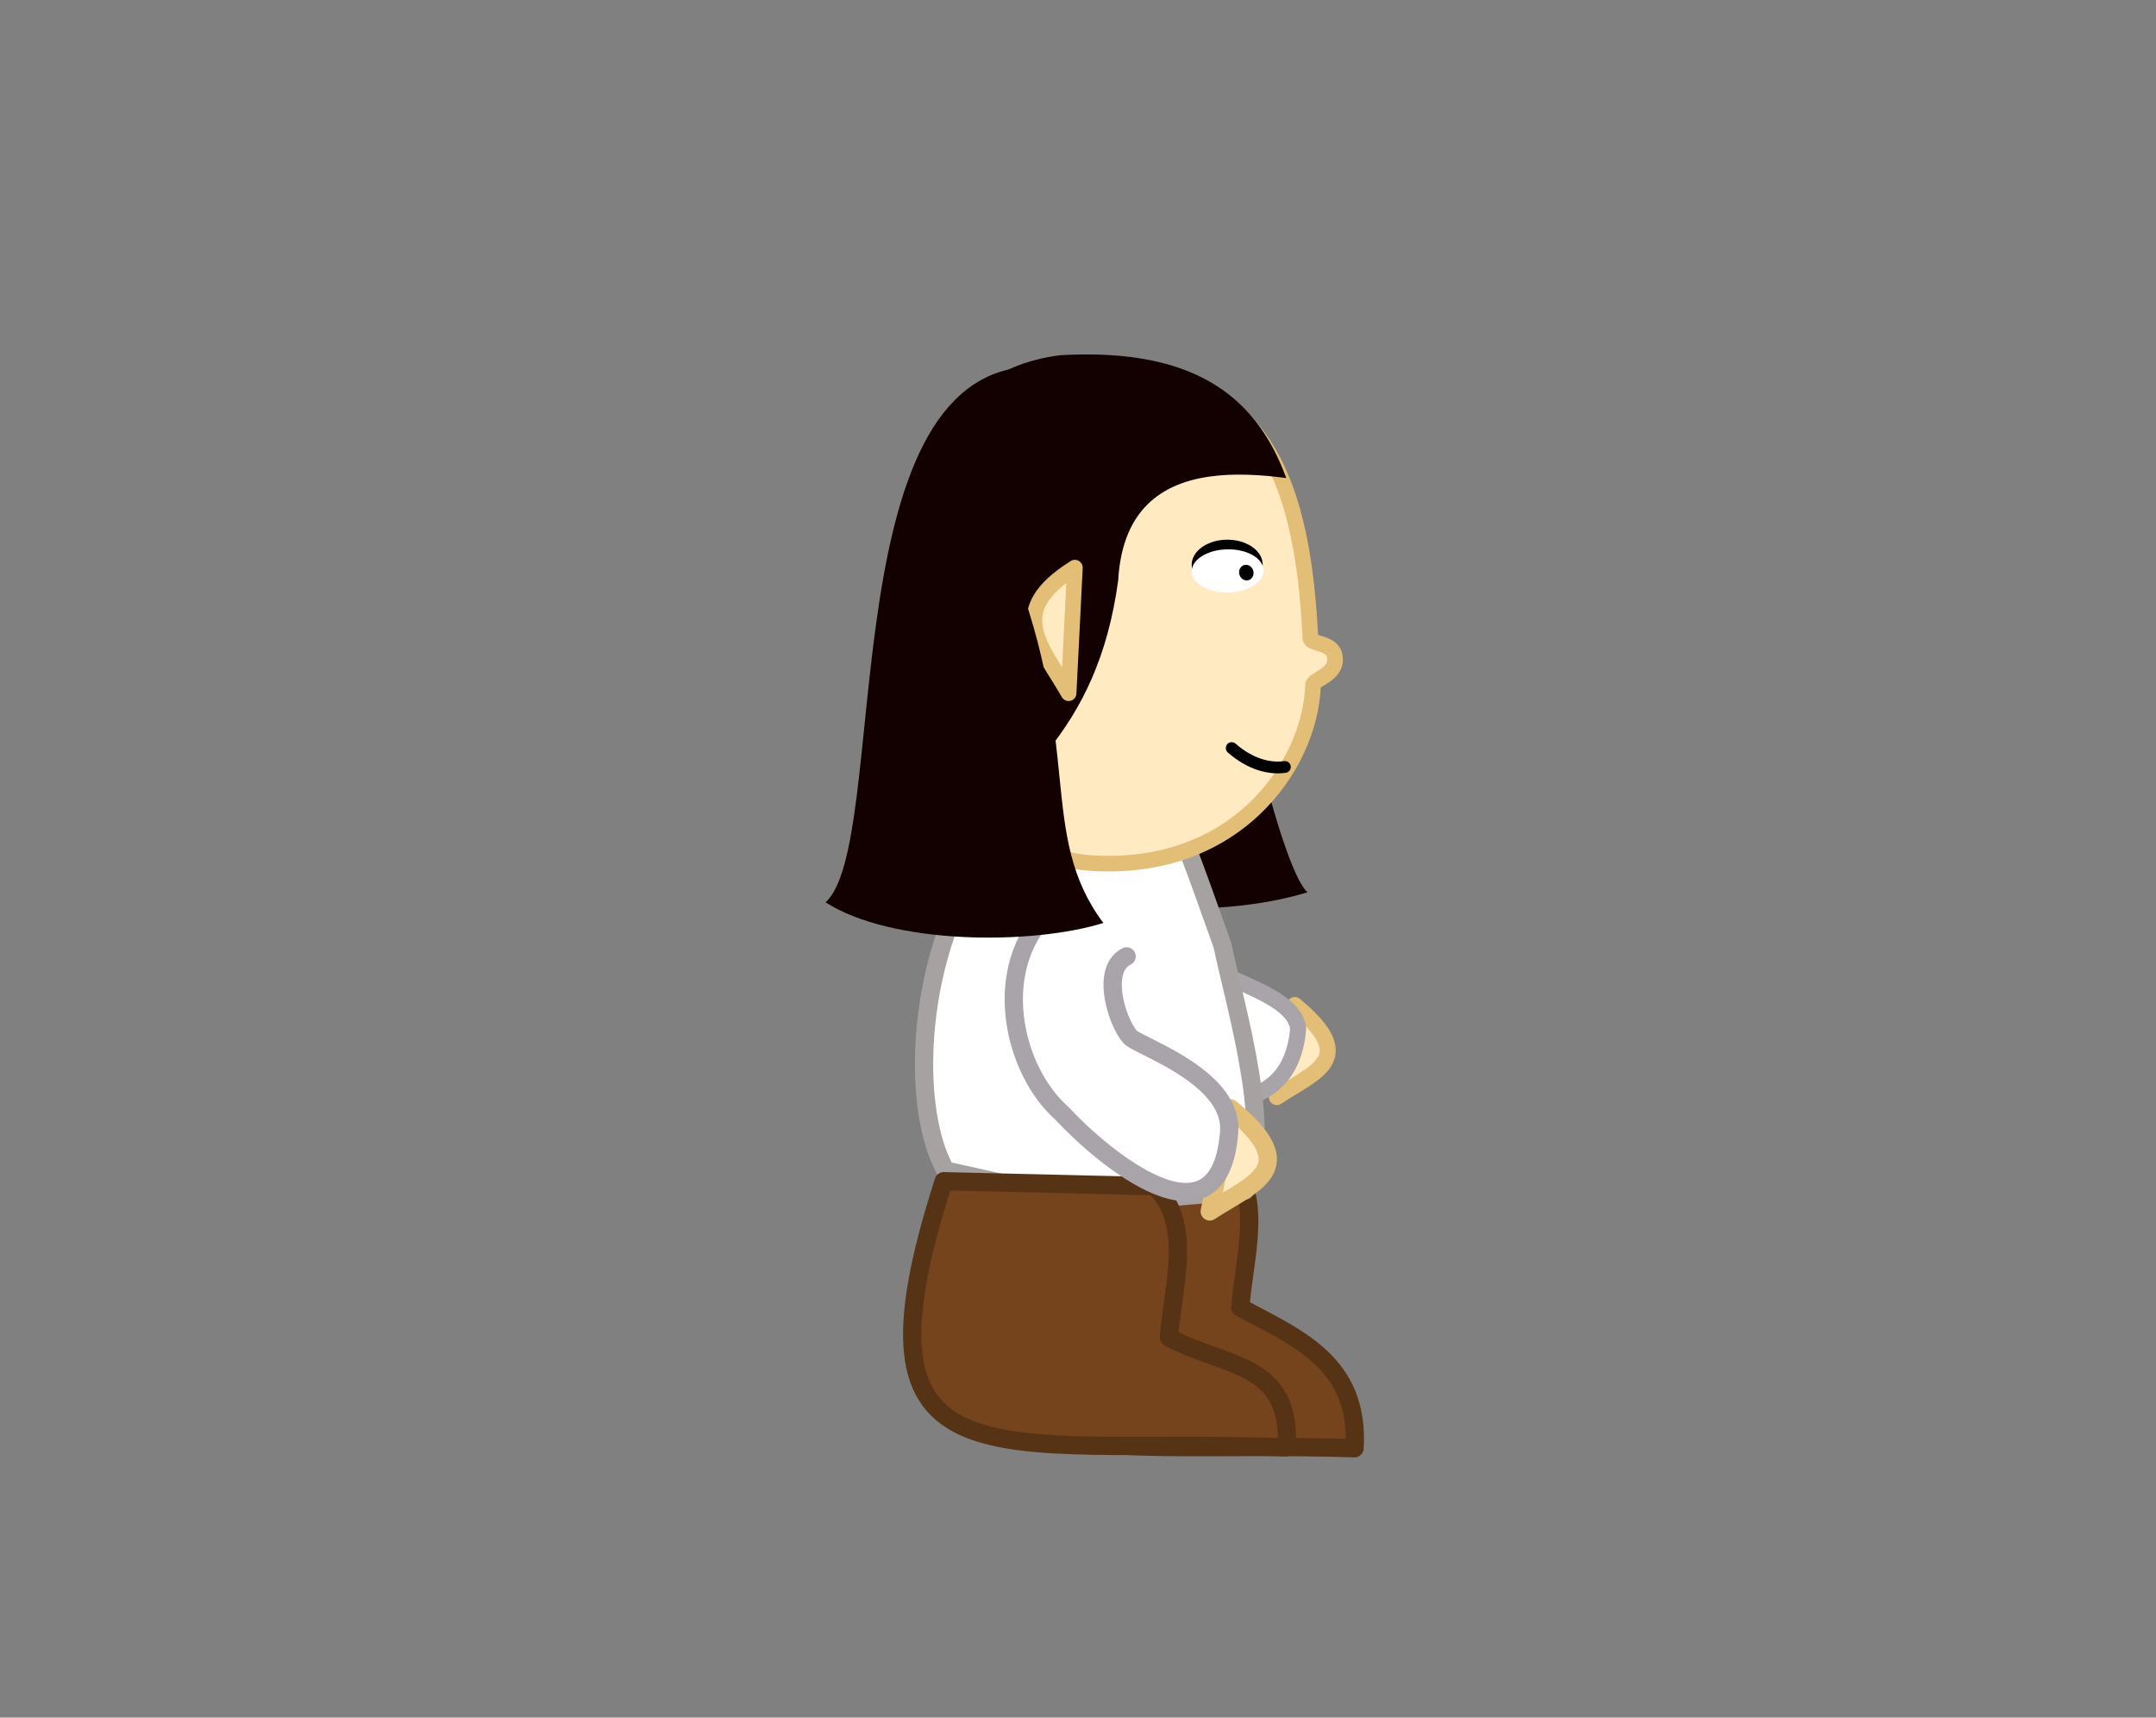 <?xml version="1.0" encoding="UTF-8" standalone="no"?>
<!-- Created with Inkscape (http://www.inkscape.org/) -->

<svg
   xmlns:osb="http://www.openswatchbook.org/uri/2009/osb"
   xmlns:dc="http://purl.org/dc/elements/1.1/"
   xmlns:cc="http://creativecommons.org/ns#"
   xmlns:rdf="http://www.w3.org/1999/02/22-rdf-syntax-ns#"
   xmlns:svg="http://www.w3.org/2000/svg"
   xmlns="http://www.w3.org/2000/svg"
   xmlns:sodipodi="http://sodipodi.sourceforge.net/DTD/sodipodi-0.dtd"
   xmlns:inkscape="http://www.inkscape.org/namespaces/inkscape"
   width="1180"
   height="940"
   id="svg2"
   version="1.1"
   inkscape:version="0.48.4 r9939"
   sodipodi:docname="kochasprofil.svg"
   inkscape:export-filename="/home/dos/kochas/sygitprofil.png"
   inkscape:export-xdpi="225"
   inkscape:export-ydpi="225">
  <rect width="100%" height="100%" fill="#808080" stroke="none"/>
  <defs
     id="defs4">
    <linearGradient
       id="linearGradient6087">
      <stop
         id="stop6089"
         offset="0"
         style="stop-color:#e6f300;stop-opacity:1;" />
      <stop
         style="stop-color:#e6f300;stop-opacity:1;"
         offset="0.308"
         id="stop6091" />
      <stop
         id="stop6093"
         offset="0.308"
         style="stop-color:#11a8ff;stop-opacity:1;" />
      <stop
         id="stop6095"
         offset="0.641"
         style="stop-color:#11a8ff;stop-opacity:1;" />
      <stop
         id="stop6097"
         offset="0.641"
         style="stop-color:#bc103a;stop-opacity:1;" />
      <stop
         style="stop-color:#bc103a;stop-opacity:1;"
         offset="1"
         id="stop6099" />
    </linearGradient>
    <linearGradient
       id="linearGradient6037">
      <stop
         style="stop-color:#e6f300;stop-opacity:1;"
         offset="0"
         id="stop6039" />
      <stop
         id="stop6055"
         offset="0.308"
         style="stop-color:#e6f300;stop-opacity:1;" />
      <stop
         style="stop-color:#11a8ff;stop-opacity:1;"
         offset="0.308"
         id="stop6061" />
      <stop
         style="stop-color:#11a8ff;stop-opacity:1;"
         offset="0.641"
         id="stop6059" />
      <stop
         style="stop-color:#bc103a;stop-opacity:1;"
         offset="0.641"
         id="stop6057" />
      <stop
         id="stop6047"
         offset="1"
         style="stop-color:#bc103a;stop-opacity:1;" />
    </linearGradient>
    <linearGradient
       id="linearGradient6007"
       osb:paint="gradient">
      <stop
         style="stop-color:#ce2525;stop-opacity:1;"
         offset="0"
         id="stop6009" />
      <stop
         style="stop-color:#ce2525;stop-opacity:0;"
         offset="1"
         id="stop6011" />
    </linearGradient>
    <linearGradient
       id="linearGradient5997"
       osb:paint="solid">
      <stop
         style="stop-color:#ce2525;stop-opacity:1;"
         offset="0"
         id="stop5999" />
    </linearGradient>
    <clipPath
       clipPathUnits="userSpaceOnUse"
       id="clipPath4464">
      <path
         style="fill:#ffeac2;fill-opacity:1;stroke:#e3be76;stroke-width:10.711;stroke-linecap:round;stroke-linejoin:round;stroke-miterlimit:4;stroke-opacity:1;stroke-dasharray:none"
         d="m 291.603,251.447 c -94.398,5.198 -126.703,108.318 -126.379,188.444 1.651,69.828 39.226,156.301 100.571,168.873 16.074,3.892 44.734,5.737 63.506,-0.047 55.412,-17.074 108.896,-73.401 114.666,-127.322 0.421,-3.935 17.118,-5.754 16.232,-17.949 0.073,-10.313 -15.913,-10.024 -15.835,-14.067 2.206,-115.077 -17.238,-196.4 -152.762,-197.931 z"
         id="path4466"
         inkscape:connector-curvature="0"
         sodipodi:nodetypes="cccsscscc" />
    </clipPath>
    <clipPath
       clipPathUnits="userSpaceOnUse"
       id="clipPath4464-4">
      <path
         style="fill:#ffeac2;fill-opacity:1;stroke:#e3be76;stroke-width:10.711;stroke-linecap:round;stroke-linejoin:round;stroke-miterlimit:4;stroke-opacity:1;stroke-dasharray:none"
         d="m 291.603,251.447 c -94.398,5.198 -126.703,108.318 -126.379,188.444 1.651,69.828 39.226,156.301 100.571,168.873 16.074,3.892 44.734,5.737 63.506,-0.047 55.412,-17.074 108.896,-73.401 114.666,-127.322 0.421,-3.935 17.118,-5.754 16.232,-17.949 0.073,-10.313 -15.913,-10.024 -15.835,-14.067 2.206,-115.077 -17.238,-196.4 -152.762,-197.931 z"
         id="path4466-0"
         inkscape:connector-curvature="0"
         sodipodi:nodetypes="cccsscscc" />
    </clipPath>
    <clipPath
       clipPathUnits="userSpaceOnUse"
       id="clipPath4464-4-4">
      <path
         style="fill:#ffeac2;fill-opacity:1;stroke:#e3be76;stroke-width:10.711;stroke-linecap:round;stroke-linejoin:round;stroke-miterlimit:4;stroke-opacity:1;stroke-dasharray:none"
         d="m 291.603,251.447 c -94.398,5.198 -126.703,108.318 -126.379,188.444 1.651,69.828 39.226,156.301 100.571,168.873 16.074,3.892 44.734,5.737 63.506,-0.047 55.412,-17.074 108.896,-73.401 114.666,-127.322 0.421,-3.935 17.118,-5.754 16.232,-17.949 0.073,-10.313 -15.913,-10.024 -15.835,-14.067 2.206,-115.077 -17.238,-196.4 -152.762,-197.931 z"
         id="path4466-0-9"
         inkscape:connector-curvature="0"
         sodipodi:nodetypes="cccsscscc" />
    </clipPath>
  </defs>
  <sodipodi:namedview
     id="base"
     pagecolor="#ffffff"
     bordercolor="#666666"
     borderopacity="1.0"
     inkscape:pageopacity="0.0"
     inkscape:pageshadow="2"
     inkscape:zoom="1"
     inkscape:cx="502.97892"
     inkscape:cy="565.68826"
     inkscape:document-units="px"
     inkscape:current-layer="layer1"
     showgrid="false"
     showguides="true"
     inkscape:guide-bbox="true"
     inkscape:window-width="1366"
     inkscape:window-height="748"
     inkscape:window-x="0"
     inkscape:window-y="-3"
     inkscape:window-maximized="1"
     borderlayer="false"
     inkscape:showpageshadow="true"
     showborder="true" />
  <g
     inkscape:label="Layer 1"
     inkscape:groupmode="layer"
     id="layer1"
     transform="translate(0,-112.36)">
    <g
       id="g3864-4"
       transform="matrix(0.879,0,0,0.89,544.053,45.886)">
      <path
         sodipodi:nodetypes="ccc"
         inkscape:connector-curvature="0"
         id="path4545-7-6"
         d="m 187.248,692.788 c 40.387,32.923 12.715,40.73 -11.195,56.436 z"
         style="fill:#ffeac2;fill-opacity:1;stroke:#e3be76;stroke-width:10;stroke-linecap:round;stroke-linejoin:round;stroke-miterlimit:4;stroke-opacity:1;stroke-dasharray:none" />
      <path
         sodipodi:nodetypes="cccc"
         inkscape:connector-curvature="0"
         id="path4541-4-6"
         d="m 89.917,637.283 c 17.924,36.029 96.795,41.853 99.429,70.128 -5.841,67.739 -90.233,42.904 -102.489,14.845 -11.752,-40.71 -18.665,-66.845 20.531,-78.338"
         style="fill:#ffffff;fill-opacity:1;stroke:#a9a3aa;stroke-width:10;stroke-linecap:round;stroke-linejoin:round;stroke-miterlimit:4;stroke-opacity:1;stroke-dasharray:none" />
    </g>
    <path
       style="fill:#130000;fill-opacity:1;stroke:none"
       d="m 660.438,402.704 c 14.378,65.997 39.731,183.612 55.134,197.99 -39.466,12.215 -107.332,14.039 -143.522,-9.192 35.006,-31.513 -45.193,-236.674 57.276,-251.023 z"
       id="path4516-8"
       inkscape:connector-curvature="0"
       sodipodi:nodetypes="ccccc" />
    <path
       sodipodi:nodetypes="ccccc"
       inkscape:connector-curvature="0"
       id="path4061-8"
       d="m 553.468,759.572 c -55.074,171.62 26.537,140.324 187.89,145.374 2.808,-46.812 -31.514,-60.414 -62.5,-77 2.194,-29.203 13.248,-61.36 -7.812,-82.812 z"
       style="fill:#75441d;fill-opacity:1;stroke:#573316;stroke-width:10;stroke-linecap:round;stroke-linejoin:round;stroke-miterlimit:4;stroke-opacity:1;stroke-dasharray:none" />
    <g
       id="g3887"
       transform="matrix(0.981,0.193,-0.193,0.981,356.23,-59.592)">
      <path
         sodipodi:nodetypes="ccccc"
         inkscape:connector-curvature="0"
         id="path4010"
         d="m 379.169,534.231 c -112.539,17.788 -103.366,186.452 -63.956,232.043 88.877,2.227 81.09,3.086 162.928,-20.917 9.463,-33.683 -23.902,-95.984 -38.133,-129.476 -53.062,-89.41 -31.277,-50.053 -60.839,-81.65 z"
         style="fill:#ffffff;fill-opacity:1;fill-rule:nonzero;stroke:#a7a2a2;stroke-width:10;stroke-linecap:round;stroke-linejoin:round;stroke-miterlimit:4;stroke-opacity:1;stroke-dasharray:none" />
      <path
         sodipodi:nodetypes="ccccc"
         inkscape:connector-curvature="0"
         id="path4061"
         d="m 315.308,772.222 c -21.16,178.994 52.94,132.636 212.27,106.667 -6.217,-46.482 -41.196,-36.187 -74.786,-46.527 -3.444,-29.082 1.242,-62.762 -23.54,-79.78 z"
         style="fill:#75441d;fill-opacity:1;stroke:#573316;stroke-width:10;stroke-linecap:round;stroke-linejoin:round;stroke-miterlimit:4;stroke-opacity:1;stroke-dasharray:none" />
    </g>
    <g
       id="g3872"
       transform="matrix(0.87,-0.059,0.068,0.998,317.048,6.894)">
      <g
         id="g4277"
         transform="matrix(0.916,0,0,0.798,13.224,124.304)">
        <path
           style="fill:#ffeac2;fill-opacity:1;stroke:#e3be76;stroke-width:10.711;stroke-linecap:round;stroke-linejoin:round;stroke-miterlimit:4;stroke-opacity:1;stroke-dasharray:none"
           d="m 288.915,248.366 c -94.398,5.198 -126.703,108.318 -126.379,188.444 1.651,69.828 56.664,139.888 118.009,152.461 102.618,16.87 160.296,-55.262 165.736,-110.619 0.302,-3.946 17.118,-5.754 16.232,-17.949 0.073,-10.313 -15.913,-10.024 -15.835,-14.067 2.206,-115.077 -22.239,-196.739 -157.763,-198.27 z"
           id="path4018"
           inkscape:connector-curvature="0"
           sodipodi:nodetypes="cccccscc" />
        <g
           transform="matrix(0.636,0.01,0.019,0.896,144.953,25.636)"
           id="g3902">
          <g
             transform="matrix(1.119,0,0,1,-49.641,0)"
             id="g3897">
            <path
               sodipodi:type="arc"
               style="fill:#000000;fill-opacity:1;fill-rule:nonzero;stroke:none"
               id="path4085-8-1"
               sodipodi:cx="282.35898"
               sodipodi:cy="397.71347"
               sodipodi:rx="34.951252"
               sodipodi:ry="17.671982"
               d="m 317.31,397.713 c 0,9.76 -15.648,17.672 -34.951,17.672 -19.303,0 -34.951,-7.912 -34.951,-17.672 0,-9.76 15.648,-17.672 34.951,-17.672 19.303,0 34.951,7.912 34.951,17.672 z"
               transform="matrix(0.977,0.002,0.006,1.085,104.123,-26.999)" />
            <path
               sodipodi:type="arc"
               style="fill:#ffffff;fill-opacity:1;fill-rule:nonzero;stroke:none"
               id="path4085-2"
               sodipodi:cx="282.35898"
               sodipodi:cy="397.71347"
               sodipodi:rx="34.951252"
               sodipodi:ry="17.671982"
               d="m 317.31,397.713 c 0,9.76 -15.648,17.672 -34.951,17.672 -19.303,0 -34.951,-7.912 -34.951,-17.672 0,-9.76 15.648,-17.672 34.951,-17.672 19.303,0 34.951,7.912 34.951,17.672 z"
               transform="matrix(0.988,0.004,0.012,0.936,98.553,36.454)" />
            <path
               transform="translate(98.281,11.401)"
               sodipodi:type="arc"
               style="fill:#000000;fill-opacity:1;fill-rule:nonzero;stroke:none"
               id="path4141-8"
               sodipodi:cx="301.78308"
               sodipodi:cy="400.49811"
               sodipodi:rx="6.9447989"
               sodipodi:ry="5.9977808"
               d="m 308.728,400.498 c 0,3.312 -3.109,5.998 -6.945,5.998 -3.836,0 -6.945,-2.685 -6.945,-5.998 0,-3.312 3.109,-5.998 6.945,-5.998 3.836,0 6.945,2.685 6.945,5.998 z" />
          </g>
        </g>
        <path
           style="fill:none;stroke:#000000;stroke-width:8.072;stroke-linecap:round;stroke-linejoin:round;stroke-miterlimit:4;stroke-opacity:1;stroke-dasharray:none"
           d="m 423.228,533.402 c -10.507,0.805 -23.523,-3.362 -35.493,-15.401"
           id="path4194"
           inkscape:connector-curvature="0"
           sodipodi:nodetypes="cc" />
        <path
           style="fill:#130000;fill-opacity:1;stroke:none;stroke-width:1.253px;stroke-linecap:butt;stroke-linejoin:miter;stroke-opacity:1"
           d="M 484.124,354.439 C 439.678,344.093 331.728,303.911 319.514,402.059 298.773,502.599 241.859,530.525 184.755,583.944 l -40.286,-137.819 47.347,-207.911 285.059,9.881 z"
           id="path4330"
           inkscape:connector-curvature="0"
           sodipodi:nodetypes="ccccccc"
           clip-path="url(#clipPath4464)"
           transform="matrix(1.041,0,0,1.041,-14.658,-20.422)" />
        <path
           style="fill:#ffeac2;fill-opacity:1;stroke:#e3be76;stroke-width:10.711;stroke-linecap:round;stroke-linejoin:round;stroke-miterlimit:4;stroke-opacity:1;stroke-dasharray:none"
           d="m 288.96,387.331 c -49.8,26.63 -26.771,51.445 -10.146,85.594 z"
           id="path4545-9-0"
           inkscape:connector-curvature="0"
           sodipodi:nodetypes="ccc" />
      </g>
    </g>
    <g
       id="g3864"
       transform="translate(441.379,12.448)">
      <path
         sodipodi:nodetypes="ccc"
         inkscape:connector-curvature="0"
         id="path4545-7"
         d="m 232.042,706.48 c 40.317,33.006 12.629,40.756 -11.315,56.413 z"
         style="fill:#ffeac2;fill-opacity:1;stroke:#e3be76;stroke-width:10;stroke-linecap:round;stroke-linejoin:round;stroke-miterlimit:4;stroke-opacity:1;stroke-dasharray:none" />
      <path
         sodipodi:nodetypes="csscc"
         inkscape:connector-curvature="0"
         id="path4541-4"
         d="m 175.219,623.315 c -15.779,7.935 -3.245,41.023 3.174,45.105 9.817,6.242 55.124,22.741 52.953,50.991 -5.196,67.621 -69.233,13.904 -91.489,-10.155 -25.752,-22.71 -38.665,-74.845 -10.469,-107.338"
         style="fill:#ffffff;fill-opacity:1;stroke:#a9a3aa;stroke-width:10;stroke-linecap:round;stroke-linejoin:round;stroke-miterlimit:4;stroke-opacity:1;stroke-dasharray:none" />
    </g>
    <path
       style="fill:#130000;fill-opacity:1;stroke:none"
       d="m 553.665,420.207 c 39.378,99.997 13.891,148.587 50.205,197.283 -39.466,12.215 -115.838,11.917 -152.028,-11.314 35.006,-31.513 3.597,-280.514 106.773,-292.742 z"
       id="path4516"
       inkscape:connector-curvature="0"
       sodipodi:nodetypes="ccccc" />
  </g>
</svg>
